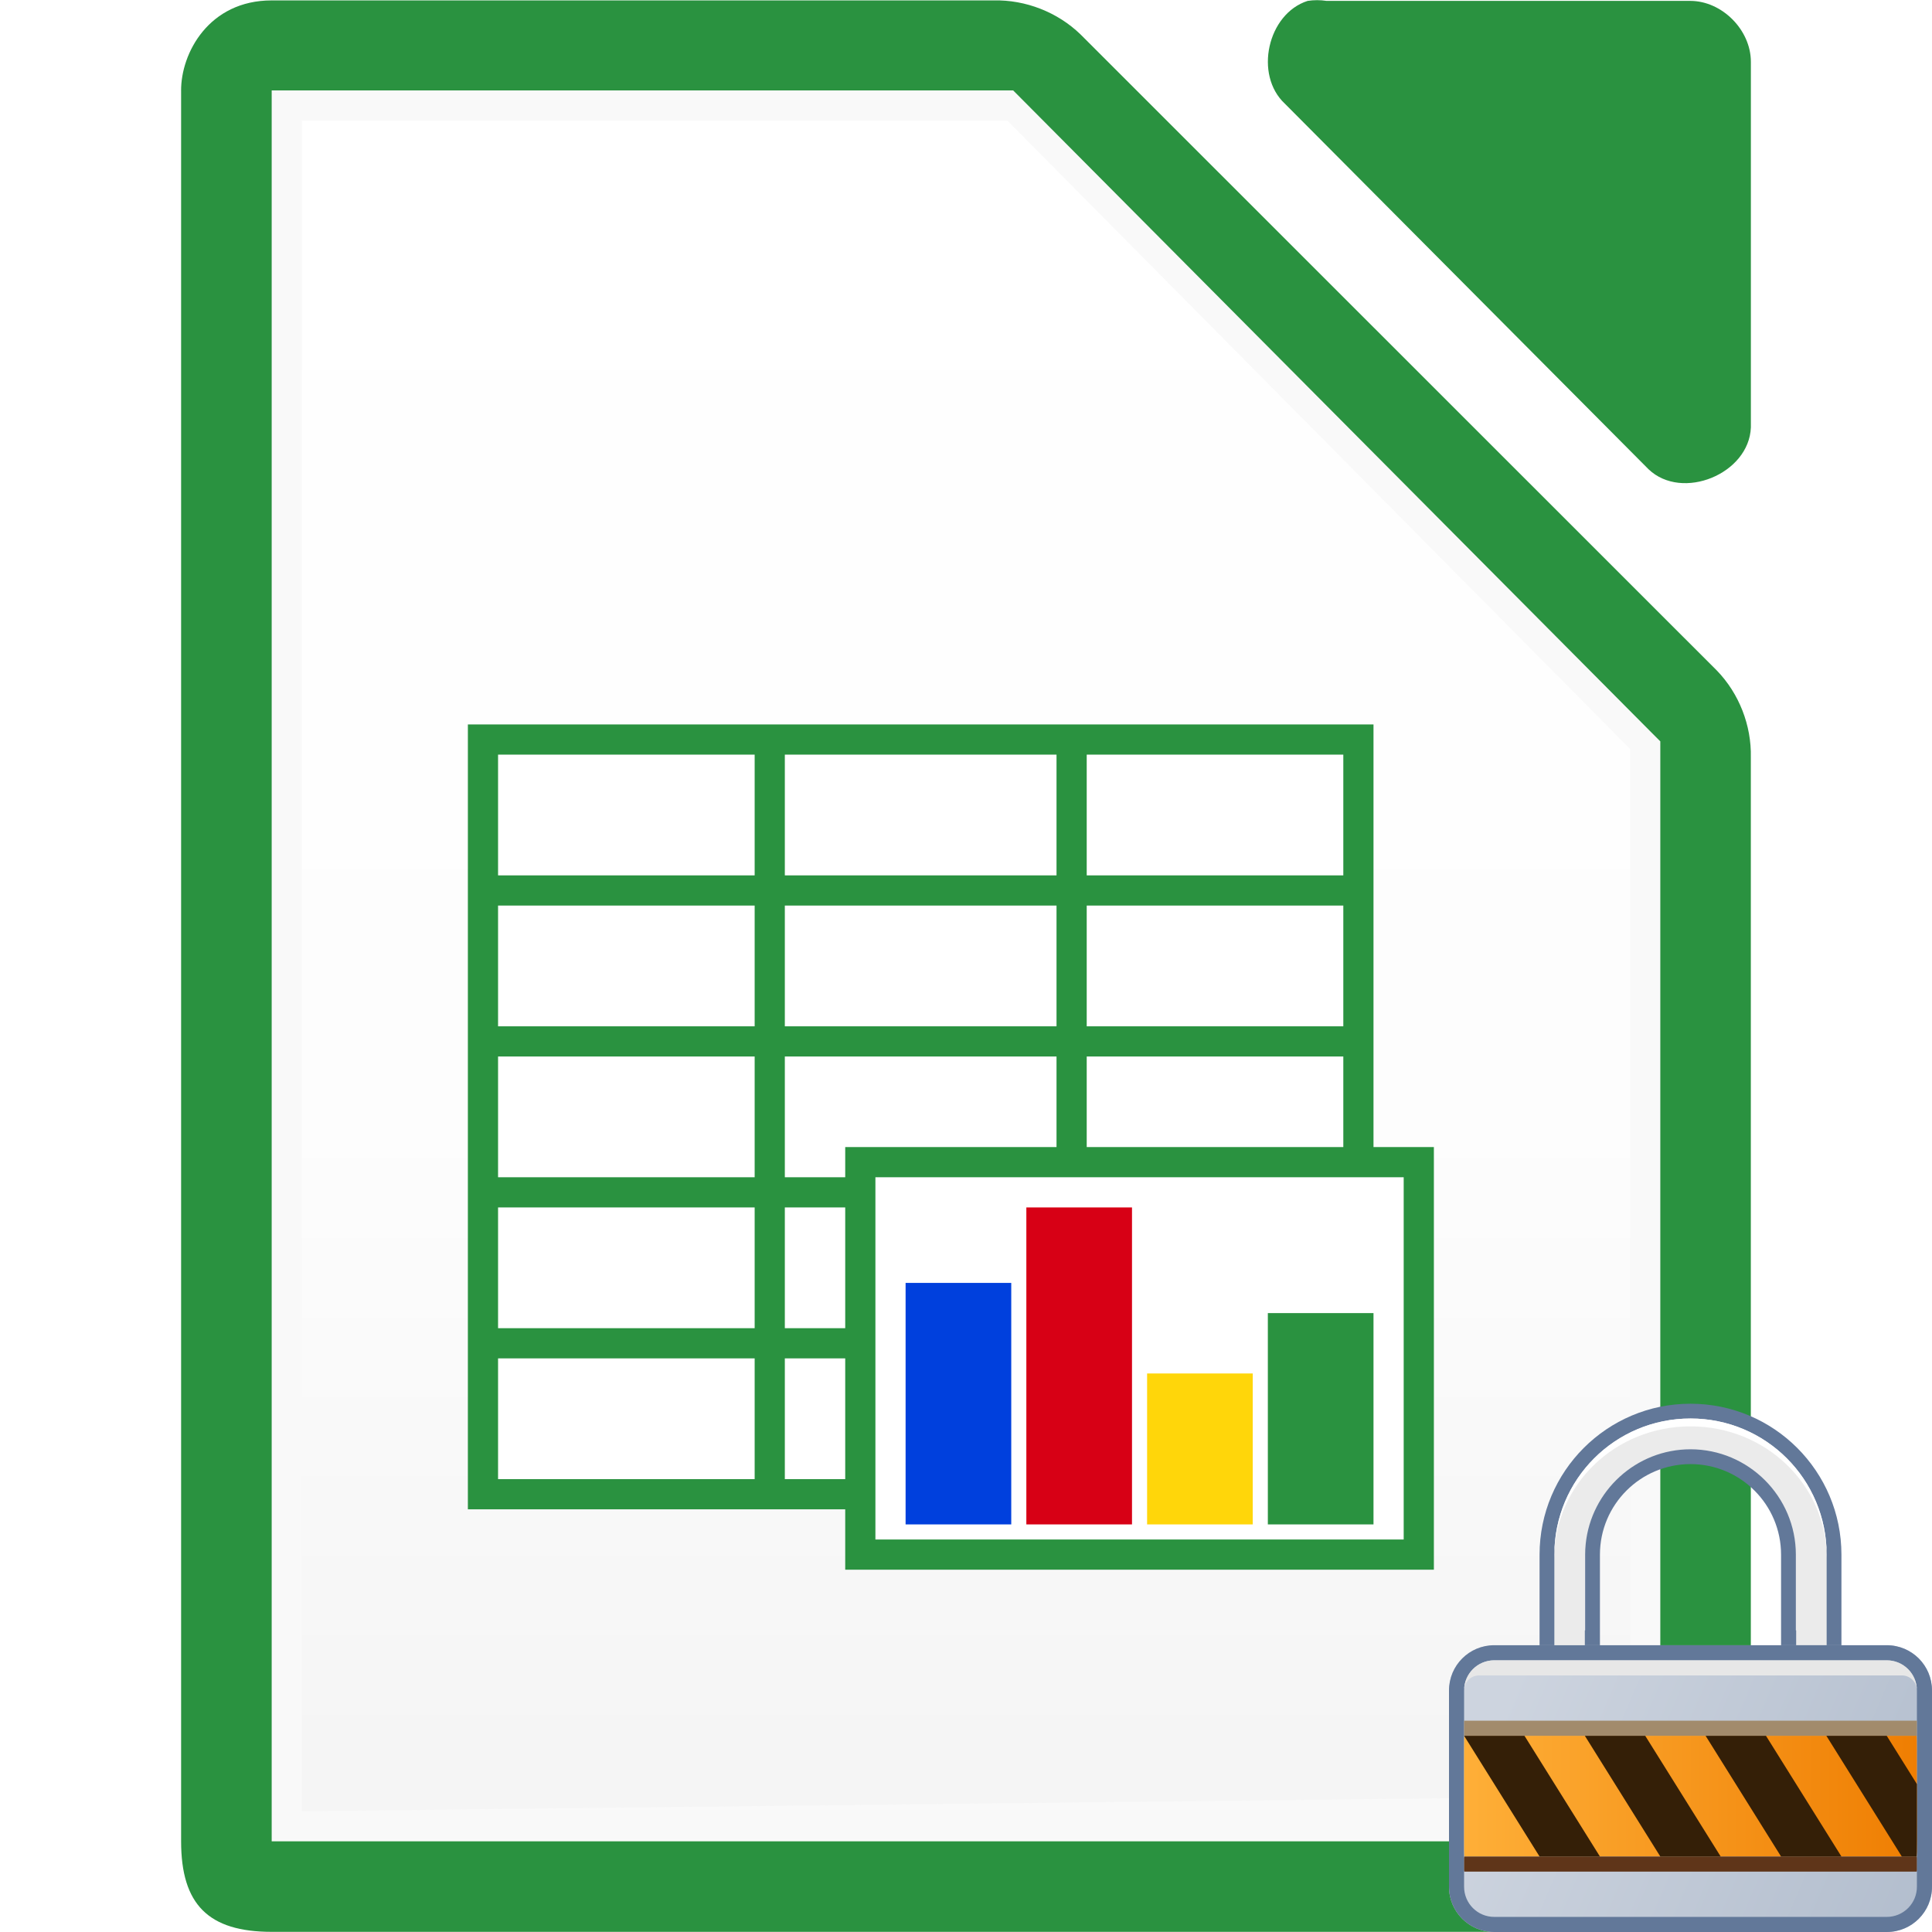 <svg height="128" viewBox="0 0 128 128" width="128" xmlns="http://www.w3.org/2000/svg" xmlns:xlink="http://www.w3.org/1999/xlink"><filter id="a" color-interpolation-filters="sRGB" height="1.035" width="1.018" x="-.009" y="-.018"><feGaussianBlur stdDeviation=".068"/></filter><linearGradient id="b" gradientUnits="userSpaceOnUse" x1="100" x2="128" y1="112" y2="124"><stop offset="0" stop-color="#cdd4df"/><stop offset="1" stop-color="#b3bece"/></linearGradient><linearGradient id="c" gradientUnits="userSpaceOnUse" x1="97" x2="127" y1="119" y2="119"><stop offset="0" stop-color="#feaf38"/><stop offset="1" stop-color="#ef7e02"/></linearGradient><linearGradient id="d" gradientTransform="matrix(2.75 0 0 2.775 -829.066 -86.281)" gradientUnits="userSpaceOnUse" x1="5.998" x2="5.998" y1="42.012" y2="3.012"><stop offset="0" stop-color="#f5f5f5"/><stop offset=".389" stop-color="#fdfdfd"/><stop offset="1" stop-color="#fff"/></linearGradient><g transform="translate(832.571 85.924)"><path d="m-820.572-79.9v115.968c0 4.188 1.811 5.997 6 5.998h91.998c4.189-0 5.999-1.81 6-5.998v-71.819c.048-2.112-.78-4.231-2.25-5.748l-42.163-42.149c-1.518-1.469-3.637-2.298-5.75-2.249h-47.836c-4.152 0-6.018 3.485-6 5.998z" fill="#2a9240"/><path d="m-814.571-79.932v2 112 2h2 88 2v-2-70-.875l-.625-.625-41.75-42-.5-.5h-.875-46.25z" fill="#f9f9f9"/><path d="m-812.571-77.924h46.75l41.25 41.625v69.375l-88 1z" fill="url(#d)" stroke-width="2.762"/><path d="m-745.937-85.865c-2.662.853-3.559 4.906-1.506 6.812l24.095 24.221c2.226 2.122 6.659.306 6.777-2.775v-24.221c-0-2.114-1.913-4.037-4.016-4.037h-24.095c-.415-.064-.84-.064-1.255 0z" fill="#2a9240"/><path d="m-801.573-37.928v2 8 2 8 2 8 2 8 2 8 2h60v-2-50h-58z" fill="#2a9240"/><g fill="#fff"><path d="m-799.573-35.928h17v8h-17z"/><path d="m-780.574-35.928h18v8h-18z"/><path d="m-760.573-35.928h17v8h-17z"/><path d="m-799.573-25.928h17v8h-17z"/><path d="m-760.573-25.928h17v8h-17z"/><path d="m-780.574-15.928h18v8h-18z"/><path d="m-760.573-15.928h17v8h-17z"/><path d="m-799.573-15.928h17v8h-17z"/><path d="m-780.574-5.928h18v8h-18z"/><path d="m-799.573-5.928h17v8h-17z"/><path d="m-780.574 4.072h18v8h-18z"/><path d="m-799.573 4.072h17v8h-17z"/></g><path d="m-776.573-9.928h39v28h-39z" fill="#2a9240"/><path d="m-774.573-7.928h35v24h-35z" fill="#fff"/><path d="m-772.573-.928h7v16h-7z" fill="#0040dd"/><path d="m-764.573-5.928h7v21h-7z" fill="#d70015"/><path d="m-756.573 5.072h7v10h-7z" fill="#ffd60a"/><path d="m-748.573 1.072h7v14h-7z" fill="#2a9240"/><path d="m-774.573 15.072h35v1h-35z" fill="none" opacity=".75"/><path d="m-780.574-25.928h18v8h-18z" fill="#fff"/></g><path d="m99 109c-1.662 0-3 1.338-3 3v13c0 1.662 1.338 3 3 3h26c1.662 0 3-1.338 3-3v-13c0-1.662-1.338-3-3-3h-3-4-12-4z" fill="url(#b)"/><path d="m99 109c-1.662 0-3 1.338-3 3v13c0 1.662 1.338 3 3 3h26c1.662 0 3-1.338 3-3v-13c0-1.662-1.338-3-3-3h-3-4-12-4zm0 1h26c1.108 0 2 .892 2 2v13c0 1.108-.892 2-2 2h-26c-1.108 0-2-.892-2-2v-13c0-1.108.892-2 2-2z" fill="#627899"/><path d="m112 93c-5.523 0-10 4.477-10 10v6h4v-6c0-3.314 2.686-6 6-6s6 2.686 6 6v6h4v-6c0-5.523-4.477-10-10-10z" fill="#627899"/><path d="m112 93.98c-4.993 0-9.02 4.026-9.02 9.02v5.02.98h2.02v-.98h.02v-5.02c0-.24.013-.477.037-.711.359-3.512 3.34-6.27 6.943-6.27 3.843 0 6.98 3.137 6.98 6.98v5.02h.02v.98h2.02v-.98-5.02c0-4.993-4.026-9.02-9.02-9.02z" fill="#ebebeb"/><path d="m112 93.98c-4.993 0-9.02 4.026-9.02 9.02v.207c0-4.82 4.026-8.707 9.02-8.707s9.02 3.887 9.02 8.707v-.207c0-4.993-4.026-9.02-9.02-9.02z" fill="#fff" filter="url(#a)"/><rect fill="url(#c)" height="8" rx=".017" ry="1" width="30" x="97" y="115"/><rect fill="#5f3519" height="1" rx=".017" ry=".125" transform="scale(1 -1)" width="30" x="97" y="-124"/><g fill="#341f07"><path d="m97 115 5 8h4l-5-8z"/><path d="m105 115 5 8h4l-5-8z"/><path d="m113 115 5 8h4l-5-8z"/><path d="m121 115 5 8h.982c.009 0 .018-.446.018-1v-3.801l-2-3.199z"/></g><path d="m99 110c-1.108 0-2 .892-2 2 0-.554.446-1 1-1h28c.554 0 1 .446 1 1 0-1.108-.892-2-2-2z" fill="#e7e7e7"/><rect fill="#a28b6c" height="1" rx="0" ry="1" width="30" x="97" y="114"/></svg>